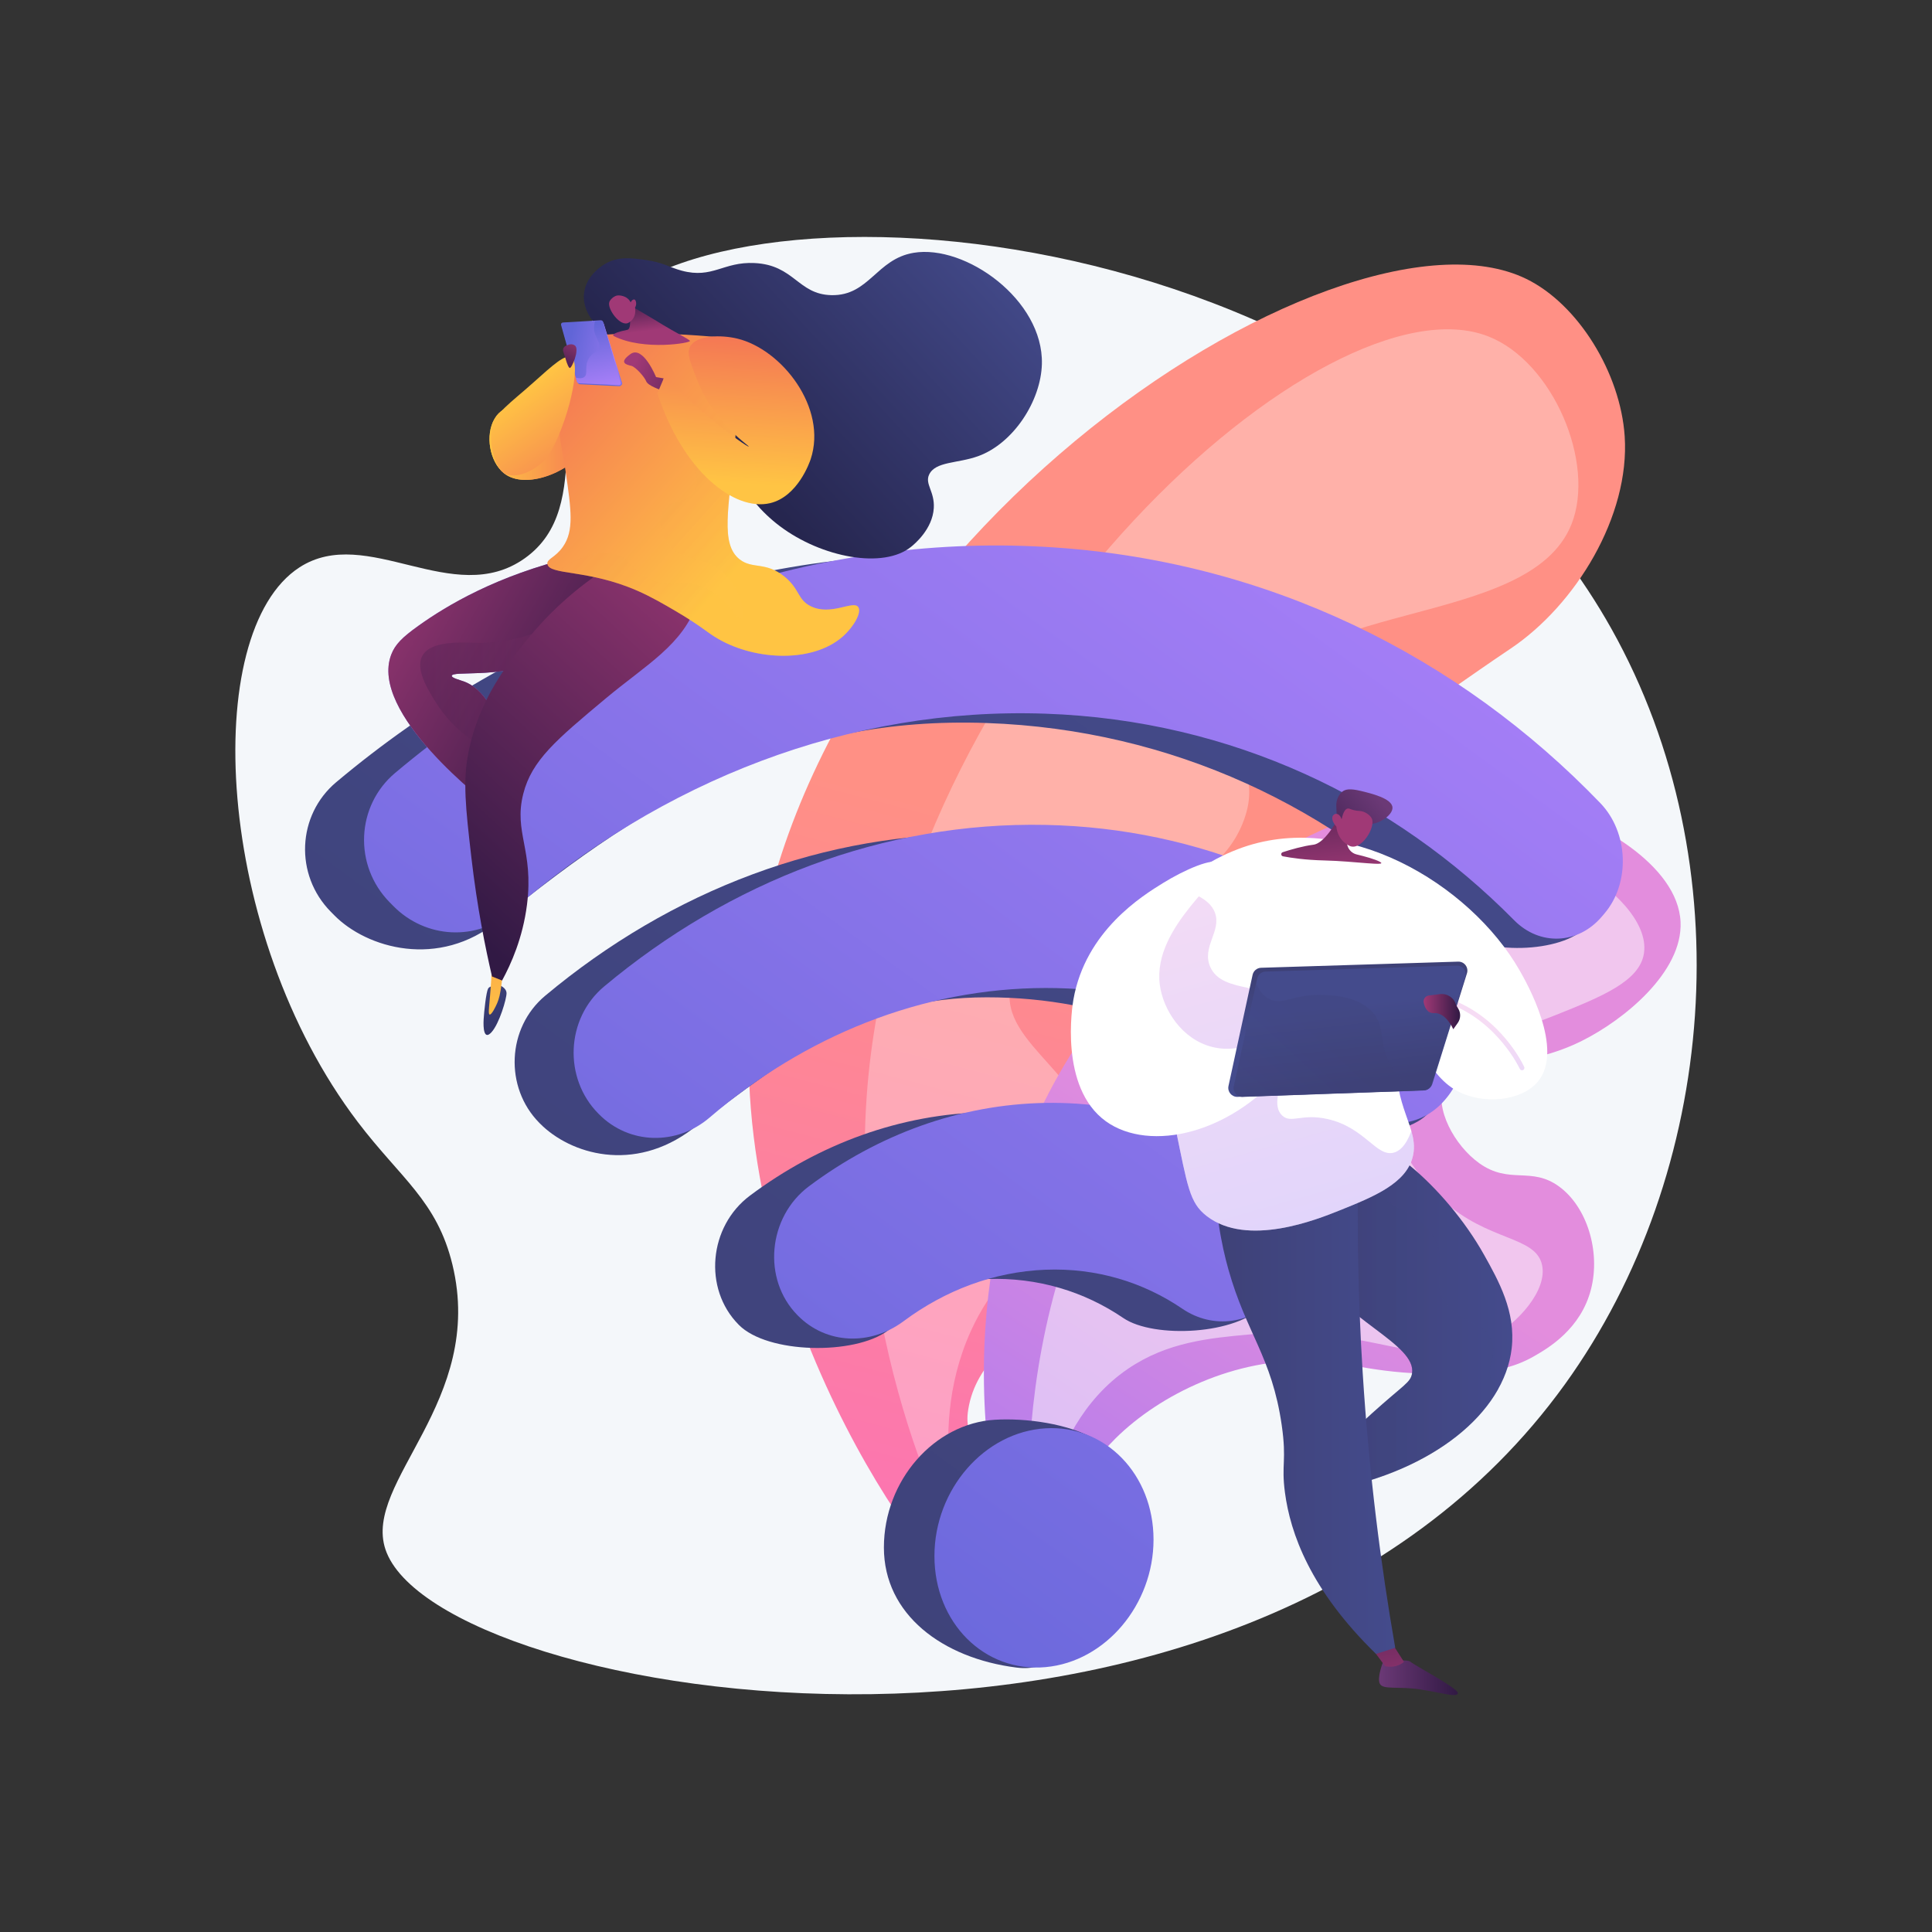 <?xml version="1.0" encoding="utf-8"?>
<!-- Generator: Adobe Illustrator 24.3.0, SVG Export Plug-In . SVG Version: 6.00 Build 0)  -->
<svg version="1.1" xmlns="http://www.w3.org/2000/svg" xmlns:xlink="http://www.w3.org/1999/xlink" x="0px" y="0px"
	 viewBox="0 0 3710 3710" style="enable-background:new 0 0 3710 3710;" xml:space="preserve">
<rect x="0" y="0" width="3710" height="3710" fill="#333333" stroke="none"/>
<g id="Background" style="display:none;">
	<g style="display:inline;">
		<g>
			<rect style="fill:#FFFFFF;" width="3710" height="3710"/>
		</g>
	</g>
</g>
<g id="Illustration">
	<g>
		<path style="fill:#F4F7FA;" d="M1136.19,617.63c-95.81,134.13,12.56,354.35-128.56,454.5c-137.37,97.49-303.15-66.42-432.53,17.38
			c-191.93,124.31-163.2,702.67,111.68,1064.73c82.67,108.88,152.25,151.64,181.98,274.11c63.83,262.97-171.85,416.53-128.68,546.71
			c97.21,293.13,1636.93,554.43,2265-316.82c293.34-406.91,342.81-998.44,89.31-1450.77
			C2636.31,390.11,1351.16,316.68,1136.19,617.63z"/>
		<g>
			<g>
				<linearGradient id="SVGID_1_" gradientUnits="userSpaceOnUse" x1="2210.021" y1="1650.705" x2="1787.507" y2="3258.319">
					<stop  offset="0" style="stop-color:#FF9085"/>
					<stop  offset="1" style="stop-color:#FB6FBB"/>
				</linearGradient>
				<path style="fill:url(#SVGID_1_);" d="M1863.1,3061.44c-44.79,15.36-452.52-513.26-424.07-1093.72
					c44.25-902.62,1127.54-1610.01,1491.94-1432.14c99.85,48.74,180.88,181.09,188.91,302.26
					c10.14,152.97-93.73,323.79-219.79,408.17c-78.21,52.35-154.03,108.3-233.59,158.56c-37.55,23.72-81.53,50.63-79,82.43
					c2.5,31.39,47.94,38.11,89.3,75.56c61.89,56.04,94.01,162.19,68.88,231.75c-37.2,102.95-202.52,133.23-323.67,155.42
					c-150.98,27.65-226.19,4.34-307.89,72.1c-43.79,36.32-84.62,94.8-68.81,125.56c23.03,44.82,149.89-1.02,186.95,56.73
					c8.28,12.91,14.98,35.5-0.32,82.62c-66.55,205-343.68,240.5-372.6,419.59c-6.01,37.22,6.57,31.9,9.8,194.15
					C1871.24,3005.69,1872.28,3058.3,1863.1,3061.44z"/>
				<path style="opacity:0.3;fill:#FFFFFF;" d="M1848.26,2974.62c-15.81,3.14-229.75-420.67-180.31-911.87
					c83.03-825.03,878.72-1538.71,1190.07-1416.75c123.79,48.49,206.51,242.97,159.71,360.63
					c-82.68,207.88-554.27,137.33-628.52,365.78c-27.57,84.81,31.93,111.46,0,200.92c-72.31,202.6-414.69,170.32-448.21,319.41
					c-26,115.65,170.33,178.14,159.71,334.87c-9.06,133.6-155.86,149.2-236.98,329.72
					C1771.12,2763.37,1859.28,2972.43,1848.26,2974.62z"/>
			</g>
			
				<linearGradient id="SVGID_2_" gradientUnits="userSpaceOnUse" x1="1826.106" y1="2412.251" x2="890.533" y2="3524.091" gradientTransform="matrix(0.993 -0.115 0.115 0.993 456.302 84.603)">
				<stop  offset="3.597120e-03" style="stop-color:#E38DDD"/>
				<stop  offset="1" style="stop-color:#9571F6"/>
			</linearGradient>
			<path style="fill:url(#SVGID_2_);" d="M1988.44,3069.02c-52.07-3.15-198.47-497.44,7.97-934.82
				c184.15-390.14,623-679.86,954.3-592.58c112.81,29.72,271.69,118.57,276.47,229.07c4.15,95.75-108.28,187.65-189.72,228.19
				c-132.67,66.04-239.15,23.66-264.53,83.83c-18.96,44.95,19.98,117.12,67.92,151.18c58.02,41.22,99.35,5.42,152.96,44.5
				c53.8,39.21,79.85,124.59,61.47,197c-19.54,77.01-82.8,113.57-108.26,128.29c-41.76,24.14-85.56,33.32-166.35,34.48
				c-136.45,1.96-181.19-21.8-260.9-24.93c-147.77-5.81-291.95,64.15-377.49,148.78
				C2004.99,2897.86,2019.46,3070.89,1988.44,3069.02z"/>
			<path style="opacity:0.5;fill:#FFFFFF;" d="M1987.36,3000.38c-10.25-1.78-80.02-566.06,278.2-984
				c204.31-238.37,564.42-447.63,767.62-345.17c56.42,28.45,133.36,97.37,123.64,159.71c-8.28,53.12-79.71,82.42-170.01,118.49
				c-194.82,77.83-282.41,47.34-314.26,108.19c-34.9,66.67,28.07,183.83,97.88,247.29c87.25,79.31,177.89,68.14,190.62,123.64
				c11.05,48.23-44.69,112.04-103.04,144.25c-125.8,69.46-219.6-32.31-458.51-10.3c-77.07,7.1-158.38,14.59-234,66.39
				C1991.42,2748.1,1994.3,3001.58,1987.36,3000.38z"/>
		</g>
		<g>
			<linearGradient id="SVGID_3_" gradientUnits="userSpaceOnUse" x1="3322.47" y1="1036.945" x2="1489.819" y2="3540.368">
				<stop  offset="0" style="stop-color:#444B8C"/>
				<stop  offset="0.996" style="stop-color:#3E4177"/>
			</linearGradient>
			<path style="fill:url(#SVGID_3_);" d="M2118.04,2939.99c-75.23,99.61-37.92,278.45-166.21,262.21
				c-142.07-17.98-254.49-102-254.49-230.5c0-128.5,96.32-238.41,213.41-245.39C2025.96,2719.46,2248.57,2767.17,2118.04,2939.99z"
				/>
			<linearGradient id="SVGID_4_" gradientUnits="userSpaceOnUse" x1="2437.022" y1="829.29" x2="855.984" y2="2989.007">
				<stop  offset="0" style="stop-color:#444B8C"/>
				<stop  offset="0.996" style="stop-color:#3E4177"/>
			</linearGradient>
			<path style="fill:url(#SVGID_4_);" d="M1894.54,1068.08c-453.14-25.92-893.02,135.09-1248.94,433.97
				c-75.09,63.05-80.5,177.78-10.34,248.8l7.01,7.09c61.83,62.6,199.92,103.53,314.24,10.49
				c297.92-242.46,561.74-393.25,938.03-380.04c357.72,12.56,669.51,163.5,899.75,396.58c49.34,49.95,207.56,46.33,252.85-6.57
				l-79.73-5.88c50.5-58.99,46.64-156.12-7.52-212.38C2689.59,1279.3,2321.01,1092.48,1894.54,1068.08z"/>
			<linearGradient id="SVGID_5_" gradientUnits="userSpaceOnUse" x1="2671.591" y1="960.148" x2="1050.796" y2="3174.173">
				<stop  offset="0" style="stop-color:#444B8C"/>
				<stop  offset="0.996" style="stop-color:#3E4177"/>
			</linearGradient>
			<path style="fill:url(#SVGID_5_);" d="M1894.54,1601.94c-310.05-6.32-606.48,108.52-847.68,310.24
				c-73.69,61.63-78.39,176.02-11.24,244.01l1.15,1.16c58.36,59.09,180.07,95.96,292.82,10.71
				c191.42-144.73,327.3-252.63,564.95-252.92c230.11-0.28,435.03,85.7,592.22,226.82c52.72,47.33,210.91,48.66,257.91-6.25
				l-1.15-17.9c53.24-62.19-31.54-152.64-90.07-207.19C2454.19,1724.88,2191.87,1608,1894.54,1601.94z"/>
			<linearGradient id="SVGID_6_" gradientUnits="userSpaceOnUse" x1="2899.349" y1="1075.026" x2="1239.19" y2="3342.823">
				<stop  offset="0" style="stop-color:#444B8C"/>
				<stop  offset="0.996" style="stop-color:#3E4177"/>
			</linearGradient>
			<path style="fill:url(#SVGID_6_);" d="M1418.84,2544.18c54.94,55.62,222.23,58.45,286.03,10.99
				c79.38-59.04,90.28-95.21,189.66-99.05c98.03-3.78,188.11,24.18,262.63,74.92c58.76,40.02,220.26,31.82,268.99-25.1l-84.59-2.35
				c59.27-69.24,49.98-179.85-19.4-231.18c-119.23-88.21-266.01-139.27-427.62-136.61c-165.3,2.72-322.1,61.16-454.43,160.14
				c-79.17,59.21-89.89,178.75-21.98,247.51L1418.84,2544.18z"/>
		</g>
		<g>
			<linearGradient id="SVGID_7_" gradientUnits="userSpaceOnUse" x1="3308.989" y1="1190.617" x2="1593.291" y2="3534.28">
				<stop  offset="0" style="stop-color:#AA80F9"/>
				<stop  offset="0.996" style="stop-color:#6165D7"/>
			</linearGradient>
			<path style="fill:url(#SVGID_7_);" d="M2215.11,2956.46c0,124.83-92.08,234.41-207.3,244.92
				c-117.09,10.68-213.41-84.71-213.41-213.21c0-128.5,96.32-238.41,213.41-245.39C2123.04,2735.93,2215.11,2831.64,2215.11,2956.46
				z"/>
			<linearGradient id="SVGID_8_" gradientUnits="userSpaceOnUse" x1="2523.091" y1="791.496" x2="942.159" y2="2951.068">
				<stop  offset="0" style="stop-color:#AA80F9"/>
				<stop  offset="0.996" style="stop-color:#6165D7"/>
			</linearGradient>
			<path style="fill:url(#SVGID_8_);" d="M2007.81,1050.18c-453.14-25.92-893.02,135.09-1248.94,433.97
				c-75.09,63.05-80.5,177.78-10.34,248.8l7.01,7.09c61.83,62.6,160.17,67.59,224.99,11.12
				c289.62-252.32,650.99-393.88,1027.28-380.67c357.72,12.56,669.52,163.5,899.75,396.58c49.34,49.95,122.74,46.39,168.03-6.51
				l5.09-5.95c50.5-58.99,46.64-156.12-7.52-212.38C2802.87,1261.41,2434.29,1074.58,2007.81,1050.18z"/>
			<linearGradient id="SVGID_9_" gradientUnits="userSpaceOnUse" x1="2756.505" y1="921.721" x2="1136.107" y2="3135.204">
				<stop  offset="0" style="stop-color:#AA80F9"/>
				<stop  offset="0.996" style="stop-color:#6165D7"/>
			</linearGradient>
			<path style="fill:url(#SVGID_9_);" d="M2007.81,1584.05c-310.05-6.32-606.48,108.52-847.68,310.24
				c-73.69,61.62-78.39,176.02-11.24,244.01l1.15,1.16c58.36,59.09,149.84,60.46,212.85,6.38
				c182.11-156.28,407.26-248.3,644.92-248.59c230.11-0.28,435.03,85.7,592.22,226.82c52.72,47.33,127.77,42.78,174.78-12.13
				l0.92-1.07c53.24-62.19,49.54-163.59-8.99-218.14C2567.46,1706.99,2305.14,1590.1,2007.81,1584.05z"/>
			<linearGradient id="SVGID_10_" gradientUnits="userSpaceOnUse" x1="2985.603" y1="1035.477" x2="1323.528" y2="3305.891">
				<stop  offset="0" style="stop-color:#AA80F9"/>
				<stop  offset="0.996" style="stop-color:#6165D7"/>
			</linearGradient>
			<path style="fill:url(#SVGID_10_);" d="M1532.12,2526.28c54.94,55.62,139.39,58.15,203.19,10.7
				c79.38-59.04,173.12-94.92,272.5-98.75c98.03-3.78,188.11,24.18,262.63,74.92c58.76,40.02,135.04,30.21,183.77-26.71l0.63-0.74
				c59.27-69.24,49.98-179.85-19.4-231.18c-119.23-88.21-266.01-139.27-427.62-136.61c-165.3,2.72-322.1,61.16-454.43,160.14
				c-79.17,59.21-89.89,178.75-21.98,247.51L1532.12,2526.28z"/>
		</g>
		<g>
			
				<linearGradient id="SVGID_11_" gradientUnits="userSpaceOnUse" x1="-1025.206" y1="791.025" x2="-807.554" y2="791.025" gradientTransform="matrix(1 0 0 1 1965.202 0)">
				<stop  offset="0" style="stop-color:#FFC444"/>
				<stop  offset="0.996" style="stop-color:#F36F56"/>
			</linearGradient>
			<path style="fill:url(#SVGID_11_);" d="M1113.93,660.54c-17.79-1.34-17.01,46.39-67.22,86.99
				c-44.88,36.3-77.99,24.43-96.87,56.34c-18.6,31.45-9.81,82.51,17.79,104.78c40.38,32.57,129.92-0.01,168.04-59.31
				C1184.43,773.5,1140.63,662.55,1113.93,660.54z"/>
			
				<linearGradient id="SVGID_12_" gradientUnits="userSpaceOnUse" x1="-1025.206" y1="791.025" x2="-807.554" y2="791.025" gradientTransform="matrix(1 0 0 1 1965.202 0)">
				<stop  offset="0" style="stop-color:#FFC444"/>
				<stop  offset="0.996" style="stop-color:#F36F56"/>
			</linearGradient>
			<path style="fill:url(#SVGID_12_);" d="M1113.93,660.54c-17.79-1.34-17.01,46.39-67.22,86.99
				c-44.88,36.3-77.99,24.43-96.87,56.34c-18.6,31.45-9.81,82.51,17.79,104.78c40.38,32.57,129.92-0.01,168.04-59.31
				C1184.43,773.5,1140.63,662.55,1113.93,660.54z"/>
			
				<linearGradient id="SVGID_13_" gradientUnits="userSpaceOnUse" x1="-217.833" y1="1313.592" x2="216.561" y2="1313.592" gradientTransform="matrix(1 0 0 1 963.613 0)">
				<stop  offset="0" style="stop-color:#AA80F9"/>
				<stop  offset="0.996" style="stop-color:#6165D7"/>
			</linearGradient>
			<path style="fill:url(#SVGID_13_);" d="M1099.97,1070.03c-145.26,35.27-240.95,91.88-296.83,131.92
				c-30.29,21.7-44.27,35.24-51.83,54.97c-43.03,112.43,178.05,282.43,201.61,300.24c10.29-24,20.58-47.99,30.87-71.99
				c-22.84-125.39-60.88-164.72-92.7-176.42c-8.9-3.27-23.85-6.78-23.56-10.99c0.69-9.96,84.66,4.23,164.9-25.13
				c80.02-29.28,160.41-103.36,146.06-152.34C1175.88,1111.34,1164.9,1085.5,1099.97,1070.03z"/>
			<linearGradient id="SVGID_14_" gradientUnits="userSpaceOnUse" x1="1199.119" y1="1405.549" x2="678.957" y2="1114.532">
				<stop  offset="0" style="stop-color:#311944"/>
				<stop  offset="1" style="stop-color:#A03976"/>
			</linearGradient>
			<path style="fill:url(#SVGID_14_);" d="M1099.97,1070.03c-145.26,35.27-240.95,91.88-296.83,131.92
				c-30.29,21.7-44.27,35.24-51.83,54.97c-43.03,112.43,178.05,282.43,201.61,300.24c10.29-24,20.58-47.99,30.87-71.99
				c-22.84-125.39-60.88-164.72-92.7-176.42c-8.9-3.27-23.85-6.78-23.56-10.99c0.69-9.96,84.66,4.23,164.9-25.13
				c80.02-29.28,160.41-103.36,146.06-152.34C1175.88,1111.34,1164.9,1085.5,1099.97,1070.03z"/>
			
				<linearGradient id="SVGID_15_" gradientUnits="userSpaceOnUse" x1="3108.064" y1="1337.828" x2="3126.84" y2="1675.804" gradientTransform="matrix(-0.957 0.292 0.292 0.957 3497.283 -392.255)">
				<stop  offset="0" style="stop-color:#444B8C"/>
				<stop  offset="0.996" style="stop-color:#26264F"/>
			</linearGradient>
			<path style="fill:url(#SVGID_15_);" d="M959.12,1891.84c0,0,13.52,4.82,13.57,15.51c0.05,10.69-13.7,57.8-28.63,74.54
				c-14.93,16.74-16.27-8.23-15.34-24.32c0.92-16.09,4.84-52.09,8.53-59.06C940.93,1891.55,959.12,1891.84,959.12,1891.84z"/>
			
				<linearGradient id="SVGID_16_" gradientUnits="userSpaceOnUse" x1="-217.833" y1="1329.935" x2="216.561" y2="1329.935" gradientTransform="matrix(1 0 0 1 963.613 0)">
				<stop  offset="0" style="stop-color:#311944"/>
				<stop  offset="1" style="stop-color:#A03976"/>
			</linearGradient>
			<path style="opacity:0.3;fill:url(#SVGID_16_);" d="M915.7,1234.41c-26.39-0.52-88.23-5.44-104.7,25.13
				c-13.74,25.51,10.33,64.17,25.13,87.95c40.24,64.65,79.29,71.26,106.8,110.98c10.65,15.38,20.29,36.85,23.36,67.53
				c5.84-13.61,11.68-27.22,17.51-40.83c-22.84-125.39-60.88-164.72-92.7-176.42c-8.9-3.27-23.85-6.78-23.56-10.99
				c0.69-9.96,84.66,4.23,164.9-25.13c72.94-26.69,145.95-90.56,147.46-138.75C1064.4,1216.72,977.47,1235.62,915.7,1234.41z"/>
			
				<linearGradient id="SVGID_17_" gradientUnits="userSpaceOnUse" x1="3102.89" y1="1516.73" x2="3092.915" y2="1060.389" gradientTransform="matrix(-0.957 0.292 0.292 0.957 3497.283 -392.255)">
				<stop  offset="0" style="stop-color:#FFC444"/>
				<stop  offset="0.996" style="stop-color:#F36F56"/>
			</linearGradient>
			<path style="fill:url(#SVGID_17_);" d="M966.93,1846.4c-0.8,16.48-2.2,30.26-3.46,40.49c-2.79,22.64-5.36,31.59-8.87,39.75
				c-3.07,7.11-10.73,22.61-14.38,21.54c-3.72-1.09,0.11-18.27,3-66.05c0.42-6.94,1.7-29.01,1.7-29.01l0,0L966.93,1846.4z"/>
			<linearGradient id="SVGID_18_" gradientUnits="userSpaceOnUse" x1="831.679" y1="1724.31" x2="1457.25" y2="1046.036">
				<stop  offset="0" style="stop-color:#311944"/>
				<stop  offset="1" style="stop-color:#A03976"/>
			</linearGradient>
			<path style="fill:url(#SVGID_18_);" d="M1183.73,1079.45c-83.7,50.46-138.03,107.84-169.62,146.58
				c-37.29,45.74-94.01,115.31-114.55,219.05c-10.95,55.3-5.56,104.9,5.66,201.84c11.14,96.29,27.12,174.68,39.61,228.22
				c6.43,2.58,12.87,5.17,19.31,7.75c17.24-31.67,39.79-81.81,47.88-145.92c13.23-104.9-26.02-138.23-7.18-212.62
				c16.32-64.44,63.59-103.96,158.14-182.98c77.69-64.93,149.32-103.45,175.91-184.44c4.52-13.75,8.35-30.62,0.99-46.07
				C1324.02,1077.57,1263.33,1065.95,1183.73,1079.45z"/>
			
				<linearGradient id="SVGID_19_" gradientUnits="userSpaceOnUse" x1="975.255" y1="420.526" x2="460.124" y2="851.897" gradientTransform="matrix(0.999 -0.051 0.051 0.999 869.421 27.222)">
				<stop  offset="0" style="stop-color:#444B8C"/>
				<stop  offset="0.996" style="stop-color:#26264F"/>
			</linearGradient>
			<path style="fill:url(#SVGID_19_);" d="M1255.18,671.62c-21.73-4.67-57.45-3.74-91.51-30.57c-10.25-8.07-46.58-36.68-42.17-77.61
				c3.88-36.03,38.03-55.4,42.22-57.7c24.18-13.31,48.28-10.35,75.01-6.69c34.66,4.74,46.17,14.21,70.26,20.7
				c59.58,16.06,79.74-17.46,139.73-14.63c76.68,3.61,83.31,60.24,147.82,61.66c72.42,1.59,86.3-69.29,157.8-81.3
				c99.25-16.67,249.42,90.17,246.39,213.34c-1.75,71.14-54.72,152.66-122.38,177.14c-39.44,14.27-81.99,9.74-94.14,35.38
				c-8.64,18.25,10.79,32.31,8.95,64.11c-2.36,41-37.66,69.77-43.36,74.41c-52.91,43.13-171.53,21.34-252.54-39.68
				C1351.19,900.14,1373.3,697.04,1255.18,671.62z"/>
			
				<linearGradient id="SVGID_20_" gradientUnits="userSpaceOnUse" x1="-584.265" y1="1057.909" x2="-165.922" y2="681.784" gradientTransform="matrix(-1 0 0 1 860.664 0)">
				<stop  offset="0" style="stop-color:#FFC444"/>
				<stop  offset="0.996" style="stop-color:#F36F56"/>
			</linearGradient>
			<path style="fill:url(#SVGID_20_);" d="M1418.34,651.91c-49.2-6.06-105.95-10.68-169.01-11.53
				c-133.25-1.81-152.33,15.09-157.21,27.59c-9.1,23.32,6.49,35-2.36,75.66c-5.29,24.31-0.29,35.39-10.52,61.5
				c-9.97,25.45-2.15,39.14,6.67,98.83c11.27,76.32,16.47,115.11-4.88,145.88c-14.84,21.38-31.44,23.19-29.86,33.34
				c3.37,21.64,78.18,9.7,172.88,51.24c27.42,12.02,52.65,26.84,73.81,39.26c49.55,29.09,58.72,40.22,81.67,53.4
				c72.57,41.69,181.58,45.7,238.72-4.71c21.3-18.8,36.83-46.42,29.84-56.54c-9.51-13.77-52.05,17.51-91.09-1.57
				c-25.86-12.64-20.95-33.09-50.85-57.18c-35.98-29-61-13.8-85.49-32.67c-38.2-29.43-20.82-99.89-10.1-218.03
				C1415,807.47,1419.45,737.63,1418.34,651.91z"/>
			
				<linearGradient id="SVGID_21_" gradientUnits="userSpaceOnUse" x1="-660.941" y1="1691.814" x2="-783.445" y2="1844.159" gradientTransform="matrix(0.256 0.967 -0.967 0.256 3201.185 986.345)">
				<stop  offset="0" style="stop-color:#311944"/>
				<stop  offset="1" style="stop-color:#A03976"/>
			</linearGradient>
			<path style="fill:url(#SVGID_21_);" d="M1274.57,726.62l-14.78-2.52c0,0-24.87-61.58-49.09-44.2
				c-24.23,17.38-6.44,20.61,1.69,22.63c8.13,2.02,25.28,21.2,28.53,29.75c3.25,8.55,28.96,16.94,28.96,16.94L1274.57,726.62z"/>
			
				<linearGradient id="SVGID_22_" gradientUnits="userSpaceOnUse" x1="-379.341" y1="561.299" x2="-388.722" y2="634.648" gradientTransform="matrix(-1 0 0 1 860.664 0)">
				<stop  offset="0" style="stop-color:#311944"/>
				<stop  offset="1" style="stop-color:#A03976"/>
			</linearGradient>
			<path style="fill:url(#SVGID_22_);" d="M1274.13,624.47c18.17,11.27,47.55,26.01,50.79,30.01c3.24,3.99-89,19.79-146.39-9.17
				c0,0-8.9-4.94,25.7-11.86c7.37-1.47,5.93-15.82,4.94-30.64l6.92-12.85C1216.09,589.95,1255.96,613.19,1274.13,624.47z"/>
			
				<linearGradient id="SVGID_23_" gradientUnits="userSpaceOnUse" x1="-334.935" y1="544.909" x2="-334.935" y2="558.555" gradientTransform="matrix(-1 0 0 1 860.664 0)">
				<stop  offset="0" style="stop-color:#311944"/>
				<stop  offset="1" style="stop-color:#A03976"/>
			</linearGradient>
			<path style="fill:url(#SVGID_23_);" d="M1219.49,590.56c0,0,4.62,19.58-12.63,29.26c-15.44,8.67-41.57-26.86-36.69-40.07
				c1.63-4.4,7.44-10.07,13.52-11.97c4.27-1.34,20.45-0.82,27.38,12.8c1.82-3.98,5.06-6.07,7.25-5.41c2.77,0.83,3.18,5.87,3.27,7.01
				C1221.9,586.14,1220.31,589.21,1219.49,590.56z"/>
			<g>
				<g>
					
						<linearGradient id="SVGID_24_" gradientUnits="userSpaceOnUse" x1="1603.052" y1="1443.033" x2="1577.971" y2="1407.419" gradientTransform="matrix(-0.229 -0.973 0.973 -0.229 114.297 2554.85)">
						<stop  offset="0" style="stop-color:#AA80F9"/>
						<stop  offset="0.996" style="stop-color:#6165D7"/>
					</linearGradient>
					<path style="fill:url(#SVGID_24_);" d="M1113.56,737.84l75.53,3.81c2.89,0.15,6.35-3.44,5.64-5.87l-35.28-114.17
						c-0.56-1.9-2.49-3.17-4.64-3.05l-72.44,1.59c-2.36,0.14-3.65,4.79-3.01,7.08l30.01,107.36
						C1109.87,736.35,1111.65,737.74,1113.56,737.84z"/>
					
						<linearGradient id="SVGID_25_" gradientUnits="userSpaceOnUse" x1="1555.588" y1="1505.059" x2="1615.309" y2="1383.751" gradientTransform="matrix(-0.229 -0.973 0.973 -0.229 114.297 2554.85)">
						<stop  offset="0" style="stop-color:#AA80F9"/>
						<stop  offset="0.996" style="stop-color:#6165D7"/>
					</linearGradient>
					<path style="fill:url(#SVGID_25_);" d="M1111.73,735.09l75.95,3.56c2.91,0.14,4.92-1.95,4.21-4.39l-33.93-116.15
						c-0.56-1.9-2.5-3.17-4.66-3.04l-72.54,4.29c-2.37,0.14-3.97,2.42-3.33,4.73l30.09,107.74
						C1108.02,733.61,1109.81,735,1111.73,735.09z"/>
				</g>
				
					<linearGradient id="SVGID_26_" gradientUnits="userSpaceOnUse" x1="1520.77" y1="1425.176" x2="1651.018" y2="1425.176" gradientTransform="matrix(-0.229 -0.973 0.973 -0.229 114.297 2554.85)">
					<stop  offset="0" style="stop-color:#AA80F9"/>
					<stop  offset="0.996" style="stop-color:#6165D7"/>
				</linearGradient>
				<path style="fill:url(#SVGID_26_);" d="M1150.39,666.79c-2.25,10.56-11.75,8.29-19.5,21.07c-9.84,16.23-0.41,30.56-9.43,36.51
					c-2.75,1.81-7.4,2.9-15.77,0.71l2.15,7.71c0.5,1.78,2.29,3.16,4.21,3.25l75.95,3.56c2.91,0.14,4.92-1.95,4.21-4.39
					l-33.93-116.15c-0.56-1.9-2.5-3.17-4.66-3.04l-10.9,0.64c-1.28,3.99-2.2,8.6-2.1,13.7
					C1140.96,647.89,1153.03,654.42,1150.39,666.79z"/>
			</g>
			
				<linearGradient id="SVGID_27_" gradientUnits="userSpaceOnUse" x1="-570.521" y1="1073.195" x2="-152.177" y2="697.068" gradientTransform="matrix(-1 0 0 1 860.664 0)">
				<stop  offset="0" style="stop-color:#FFC444"/>
				<stop  offset="0.996" style="stop-color:#F36F56"/>
			</linearGradient>
			<path style="opacity:0.3;fill:url(#SVGID_27_);" d="M1186.99,1066.03c27.44,11.37,31.14,35.95,69.08,49.89
				c36.19,13.3,48.34-3.37,84.44,7.68c54.22,16.59,74.95,68.9,83.16,63.97c7.52-4.52,0.31-54.57-34.54-86.99
				c-40.02-37.24-83.13-20.19-108.74-58.85c-9.97-15.04-17.65-39.07-8.96-57.57c11.78-25.06,42.55-16.37,58.85-37.1
				c29.29-37.24-39.26-104.42-20.47-161.2c7.5-22.66,31.37-51.06,108.36-70.08c-1.04,56.92-4.32,104.48-7.6,140.6
				c-10.72,118.14-28.1,188.61,10.1,218.03c24.49,18.87,49.51,3.67,85.49,32.67c29.9,24.09,24.99,44.54,50.85,57.18
				c39.04,19.08,81.58-12.2,91.09,1.57c6.99,10.11-8.54,37.74-29.84,56.54c-57.14,50.41-166.15,46.4-238.72,4.71
				c-22.95-13.18-32.11-24.31-81.67-53.4c-21.16-12.43-46.4-27.24-73.81-39.26c-66.46-29.15-123.08-31.97-152.13-38.53
				C1129.58,1057.43,1164.72,1056.79,1186.99,1066.03z"/>
			
				<linearGradient id="SVGID_28_" gradientUnits="userSpaceOnUse" x1="-137.749" y1="750.01" x2="-289.991" y2="966.219" gradientTransform="matrix(-1 0 0 1 860.664 0)">
				<stop  offset="0" style="stop-color:#FFC444"/>
				<stop  offset="0.996" style="stop-color:#F36F56"/>
			</linearGradient>
			<path style="fill:url(#SVGID_28_);" d="M1097.12,686.24c20.18,10.98-6.55,129.68-44.48,188.8
				c-11.16,17.39-48.14,44.28-78.09,36.57c-23.03-5.93-35.5-55.9-30.64-87.98c4.41-29.16,37.27-50.48,79.08-87.98
				C1064.06,698.82,1085.28,679.79,1097.12,686.24z"/>
			
				<linearGradient id="SVGID_29_" gradientUnits="userSpaceOnUse" x1="-209.064" y1="718.351" x2="-254.267" y2="645.003" gradientTransform="matrix(-1 0 0 1 860.664 0)">
				<stop  offset="0" style="stop-color:#311944"/>
				<stop  offset="1" style="stop-color:#A03976"/>
			</linearGradient>
			<path style="fill:url(#SVGID_29_);" d="M1086.25,689.45l-4.62-14.38c-1.31-4.06,0.41-8.5,4.15-10.55
				c5.18-2.84,12.61-5.37,18.26-1.02c9.64,7.41-6.67,45.96-10.38,43C1089.96,703.54,1086.25,689.45,1086.25,689.45z"/>
			
				<linearGradient id="SVGID_30_" gradientUnits="userSpaceOnUse" x1="-545.092" y1="928.011" x2="-562.8" y2="615.173" gradientTransform="matrix(-1 0 0 1 860.664 0)">
				<stop  offset="0" style="stop-color:#FFC444"/>
				<stop  offset="0.996" style="stop-color:#F36F56"/>
			</linearGradient>
			<path style="fill:url(#SVGID_30_);" d="M1325.16,665.59c12.04-22.42,59.76-22.89,90.83-15.35
				c85.63,20.76,173.34,133.38,140.73,231.56c-1.99,6-24.89,71.93-78.04,84.44c-68.82,16.19-167.92-62.02-216.21-211.09
				c4.69-11.09,9.38-22.17,14.07-33.26c18.19,18.94,45.81,46.3,81.88,76.76c44.08,37.23,78.31,60.12,79.32,58.85
				c1-1.26-33.23-23.01-65.25-66.53c-20.67-28.09-29.6-50.55-35.82-66.53C1324.59,693.4,1318.55,677.88,1325.16,665.59z"/>
		</g>
		<g>
			
				<linearGradient id="SVGID_31_" gradientUnits="userSpaceOnUse" x1="-1640.086" y1="2520.423" x2="-1234.301" y2="2520.423" gradientTransform="matrix(-1 0 0 1 1264.03 0)">
				<stop  offset="0" style="stop-color:#444B8C"/>
				<stop  offset="0.996" style="stop-color:#3E4177"/>
			</linearGradient>
			<path style="fill:url(#SVGID_31_);" d="M2557.65,2186.36c74.83-36.55,220.79,95.83,291.82,222.62
				c28.31,50.53,61.54,109.85,53.39,180.37c-14.46,125.03-153.15,234.7-344.05,271.31c-5.37-19.19-10.75-38.39-16.12-57.58
				c20.87-21.74,52.09-53.12,91.98-89.08c61.28-55.24,73.87-58.92,76.81-76.36c9.63-57.12-137.27-104.94-189.52-205.38
				C2477.04,2345.91,2500.17,2214.43,2557.65,2186.36z"/>
			
				<linearGradient id="SVGID_32_" gradientUnits="userSpaceOnUse" x1="-1535.515" y1="3221.727" x2="-1384.057" y2="3221.727" gradientTransform="matrix(-1 0 0 1 1264.03 0)">
				<stop  offset="0" style="stop-color:#311944"/>
				<stop  offset="1" style="stop-color:#6B3976"/>
			</linearGradient>
			<path style="fill:url(#SVGID_32_);" d="M2655.97,3191.25c0,0-12.29,30.31-6.18,42.18c6.11,11.87,35.59,4.36,77.16,10.72
				c41.57,6.35,70.25,16.07,72.55,7.46c2.3-8.61-83.84-54.07-90.72-60.35C2701.89,3184.96,2655.97,3191.25,2655.97,3191.25z"/>
			
				<linearGradient id="SVGID_33_" gradientUnits="userSpaceOnUse" x1="-1363.189" y1="2956.319" x2="-1416.163" y2="3287.981" gradientTransform="matrix(-1 0 0 1 1264.03 0)">
				<stop  offset="0" style="stop-color:#311944"/>
				<stop  offset="1" style="stop-color:#A03976"/>
			</linearGradient>
			<path style="fill:url(#SVGID_33_);" d="M2666.98,3145.94l29.07,45.31c0,0-13.4,13.22-36.16,8.3l-31.98-42.92L2666.98,3145.94z"/>
			
				<linearGradient id="SVGID_34_" gradientUnits="userSpaceOnUse" x1="-1640.085" y1="2520.452" x2="-1234.303" y2="2520.452" gradientTransform="matrix(-1 0 0 1 1264.03 0)">
				<stop  offset="0" style="stop-color:#444B8C"/>
				<stop  offset="0.996" style="stop-color:#3E4177"/>
			</linearGradient>
			<path style="opacity:0.3;fill:url(#SVGID_34_);" d="M2521.96,2432.26c-44.92-86.35-21.8-217.83,35.69-245.9
				c15.07-7.36,33.06-7.77,52.72-2.85c-10.35,29.89-8.3,51.49-3.19,66.8c22.78,68.26,121.25,60.5,152.01,138.19
				c19.45,49.12-11.48,73.49,16.12,112.86c28.6,40.8,75.38,33.96,89.83,73.7c10.77,29.61-10.46,46.45-2.3,71.4
				c2.27,6.95,6.75,13.93,14.29,20.56c-50.59,90.99-168.32,164.87-318.31,193.64c-5.37-19.19-10.75-38.39-16.12-57.58
				c20.87-21.74,52.09-53.12,91.98-89.08c61.28-55.24,73.87-58.92,76.81-76.36C2721.1,2580.51,2574.21,2532.7,2521.96,2432.26z"/>
			
				<linearGradient id="SVGID_35_" gradientUnits="userSpaceOnUse" x1="-1415.227" y1="2694.714" x2="-1068.261" y2="2694.714" gradientTransform="matrix(-1 0 0 1 1264.03 0)">
				<stop  offset="0" style="stop-color:#444B8C"/>
				<stop  offset="0.996" style="stop-color:#3E4177"/>
			</linearGradient>
			<path style="fill:url(#SVGID_35_);" d="M2608.72,2213.46c-3.24,130.87-1.42,272.37,8.06,423
				c12.1,192.34,34.77,369.01,62.48,527.77c-12.31,3.92-24.62,7.83-36.93,11.75c-126.61-123.36-164.5-231.88-174.87-309.94
				c-7.33-55.18,3.76-59.92-6.13-128.98c-18.84-131.52-68.01-176.56-102.53-299.68c-12.96-46.21-27.38-116.02-26.46-207.03
				C2424.46,2224.72,2516.59,2219.09,2608.72,2213.46z"/>
			<path style="fill:#FFFFFF;" d="M2699.41,1979.05c-2.3,0.53-12.28,3.85-16.23,45.54c-9.52,100.54,42.83,141.25,29.94,195.77
				c-12.37,52.34-75.47,77.73-140.42,103.86c-43.4,17.47-177.65,71.49-255.72,10.74c-32.86-25.56-36.45-56.43-59.89-169.88
				c-59.56-288.26-82.63-313.02-57.58-375.42c43.01-107.16,158.19-151.54,177.35-158.92c204.32-78.73,445.61,65.97,540.95,232.2
				c12.55,21.89,87.53,152.61,34.85,214.62c-31.87,37.51-105.11,43.57-153.44,17.99
				C2734.65,2061.38,2720.93,1974.12,2699.41,1979.05z"/>
			
				<linearGradient id="SVGID_36_" gradientUnits="userSpaceOnUse" x1="-1595.495" y1="1966.763" x2="-1551.733" y2="2108.794" gradientTransform="matrix(-1 0 0 1 1264.03 0)">
				<stop  offset="3.597120e-03" style="stop-color:#E38DDD"/>
				<stop  offset="1" style="stop-color:#9571F6"/>
			</linearGradient>
			<path style="opacity:0.3;fill:url(#SVGID_36_);" d="M2922.73,2055.3c0.64,0,1.29-0.14,1.91-0.42c2.31-1.05,3.33-3.78,2.28-6.1
				c-1.75-3.83-43.93-94.35-141.39-130.07c-2.39-0.89-5.03,0.35-5.91,2.74c-0.88,2.39,0.35,5.03,2.74,5.91
				c93.75,34.36,135.76,124.34,136.17,125.25C2919.3,2054.3,2920.98,2055.3,2922.73,2055.3z"/>
			
				<linearGradient id="SVGID_37_" gradientUnits="userSpaceOnUse" x1="-1047.604" y1="1568.122" x2="-1299.422" y2="2464.842" gradientTransform="matrix(-1 0 0 1 1264.03 0)">
				<stop  offset="3.597120e-03" style="stop-color:#E38DDD"/>
				<stop  offset="1" style="stop-color:#9571F6"/>
			</linearGradient>
			<path style="opacity:0.3;fill:url(#SVGID_37_);" d="M2333.1,1752.81c12.9,35.11-25.8,65.53-9.21,103.64
				c23.77,54.63,118.24,26.59,152.01,80.61c40.03,64.03-51.64,169.04-13.82,204.99c17.23,16.38,37.14-4.6,87.52,6.91
				c71.75,16.39,93.31,73.09,126.68,64.49c10.5-2.7,23.22-12.23,33.92-41.56c4.67,16.27,6.89,31.72,2.93,48.47
				c-12.37,52.34-75.47,77.73-140.42,103.86c-43.4,17.47-177.65,71.49-255.72,10.74c-32.86-25.56-36.45-56.43-59.89-169.88
				c-59.56-288.26-82.63-313.02-57.58-375.42c13.66-34.03,34.6-61.7,57.42-83.89C2306.14,1716.64,2326.35,1734.44,2333.1,1752.81z"
				/>
			<path style="fill:#FFFFFF;" d="M2456.61,1973.05c-5.51,5.01-61.41,54.25-128.65,37.44c-58.56-14.64-94.51-71.58-100.81-119.48
				c-14.98-113.93,133.46-209.57,115.16-232.62c-10.9-13.73-69.34,12.86-108.25,36.85c-40.39,24.9-149.54,92.18-172.81,224.22
				c-1.98,11.22-27.64,168.64,62.22,233.65c83.09,60.11,245.85,27.41,356.07-114.78C2471.9,2016.57,2464.26,1994.81,2456.61,1973.05
				z"/>
			<linearGradient id="SVGID_38_" gradientUnits="userSpaceOnUse" x1="2585.15" y1="2010.281" x2="2595.454" y2="1896.935">
				<stop  offset="0" style="stop-color:#444B8C"/>
				<stop  offset="0.996" style="stop-color:#3E4177"/>
			</linearGradient>
			<path style="fill:url(#SVGID_38_);" d="M2817.01,1868.98l-66.55,212.6c-2.18,6.97-8.53,11.81-15.82,12.06l-358.15,12.65
				c-11.22,0.4-19.82-9.88-17.44-20.86l46.31-213.47c1.67-7.72,8.39-13.31,16.29-13.56l378.39-11.78
				C2811.88,1846.26,2820.54,1857.68,2817.01,1868.98z"/>
			<linearGradient id="SVGID_39_" gradientUnits="userSpaceOnUse" x1="2586.026" y1="1930.028" x2="2603.2" y2="2080.298">
				<stop  offset="0" style="stop-color:#444B8C"/>
				<stop  offset="0.996" style="stop-color:#3E4177"/>
			</linearGradient>
			<path style="fill:url(#SVGID_39_);" d="M2813.81,1875.97l-64.59,206.33c-2.12,6.77-8.27,11.46-15.36,11.71l-347.6,12.28
				c-10.89,0.39-19.23-9.59-16.92-20.24l44.95-207.18c1.63-7.5,8.15-12.92,15.81-13.16l367.25-11.43
				C2808.84,1853.92,2817.25,1865,2813.81,1875.97z"/>
			
				<linearGradient id="SVGID_40_" gradientUnits="userSpaceOnUse" x1="-1129.476" y1="2175.449" x2="-1306.055" y2="1985.819" gradientTransform="matrix(-1 0 0 1 1264.03 0)">
				<stop  offset="0" style="stop-color:#444B8C"/>
				<stop  offset="0.996" style="stop-color:#3E4177"/>
			</linearGradient>
			<path style="opacity:0.3;fill:url(#SVGID_40_);" d="M2369.34,2086.05l42.9-197.76c7.28,17.21,16.67,25.91,25.65,30.35
				c25.87,12.78,46.01-10.25,102.49-8.06c21.6,0.84,65.76,2.54,93.28,31.09c25.86,26.83,14.87,54.4,31.09,92.13
				c8.19,19.05,23.39,40.64,52.69,60.79l-331.19,11.7C2375.37,2106.68,2367.03,2096.7,2369.34,2086.05z"/>
			
				<linearGradient id="SVGID_41_" gradientUnits="userSpaceOnUse" x1="-1268.628" y1="1446.098" x2="-1297.802" y2="1694.846" gradientTransform="matrix(-1 0 0 1 1264.03 0)">
				<stop  offset="0" style="stop-color:#311944"/>
				<stop  offset="1" style="stop-color:#A03976"/>
			</linearGradient>
			<path style="fill:url(#SVGID_41_);" d="M2587.48,1610.26c-3.81,13.36,4.23,27.25,17.74,30.51c16.36,3.95,36.29,9.41,44.9,14.33
				c15.8,9.04-48.12-1.4-106.92-2.78c-36.71-0.86-64.13-4.98-79.56-7.96c-4.14-0.8-4.46-6.58-0.45-7.88
				c14.69-4.78,38.58-11.82,58.77-14.35c24.99-3.14,51.79-58.29,51.79-58.29l21.42,19.46L2587.48,1610.26z"/>
			
				<linearGradient id="SVGID_42_" gradientUnits="userSpaceOnUse" x1="-1539.883" y1="1942.637" x2="-1469.68" y2="1942.637" gradientTransform="matrix(-1 0 0 1 1264.03 0)">
				<stop  offset="0" style="stop-color:#311944"/>
				<stop  offset="1" style="stop-color:#A03976"/>
			</linearGradient>
			<path style="fill:url(#SVGID_42_);" d="M2800.22,1936.74l-4.06-6.65c-3.59-13.8-16.86-22.81-31.01-21.07l-21.36,2.63
				c-6.68,0.82-11.2,7.18-9.83,13.77c1.99,9.53,7.1,20.94,20.22,20.05c22.29-1.5,36.54,30.98,36.54,30.98l8.55-12.05
				C2805.1,1956.21,2805.47,1945.32,2800.22,1936.74z"/>
			
				<linearGradient id="SVGID_43_" gradientUnits="userSpaceOnUse" x1="-1916.403" y1="593.947" x2="-1984.719" y2="420.436" gradientTransform="matrix(-0.879 -0.477 -0.477 0.879 1097.952 210.427)">
				<stop  offset="0" style="stop-color:#311944"/>
				<stop  offset="1" style="stop-color:#6B3976"/>
			</linearGradient>
			<path style="fill:url(#SVGID_43_);" d="M2635.21,1581.99c18.47-2.74,39.16-18.27,38.76-31.1c-0.55-17.63-40.86-27.29-61.22-32.17
				c-20.42-4.89-29.08-3.12-34.92,1.33c-5.97,4.55-9.89,12.68-11.18,19.7c-0.7,3.82-0.74,9.09-0.08,19.57
				c0.58,9.31,0.41,8.9,0.65,11.65c0.58,6.6,2.38,18.21,8.82,34.31c2.68-2.94,6.23-6.45,10.71-9.91c1.72-1.33,8.55-6.49,16.3-9.61
				C2616.38,1580.4,2624,1583.66,2635.21,1581.99z"/>
			
				<linearGradient id="SVGID_44_" gradientUnits="userSpaceOnUse" x1="-1295.002" y1="1479.72" x2="-1322.641" y2="1548.816" gradientTransform="matrix(-1 0 0 1 1264.03 0)">
				<stop  offset="0" style="stop-color:#311944"/>
				<stop  offset="1" style="stop-color:#A03976"/>
			</linearGradient>
			<path style="fill:url(#SVGID_44_);" d="M2566.22,1587.35c0,0,1.2,25.73,25.44,37.03c21.71,10.11,50.52-35.21,42.6-52.52
				c-2.64-5.77-10.83-12.05-19.22-14c-4.96-1.15-7.39-0.16-15.45-2.19c-7.43-1.88-8.88-3.61-11.75-3.03
				c-3.59,0.72-8.17,4.81-11.59,20.8c-1.78-6.24-5.73-10.42-10.01-10.68c-0.68-0.04-2.66,0.15-4.28,1.19
				C2556.08,1567.71,2557.23,1577.25,2566.22,1587.35z"/>
		</g>
	</g>
</g>
</svg>
